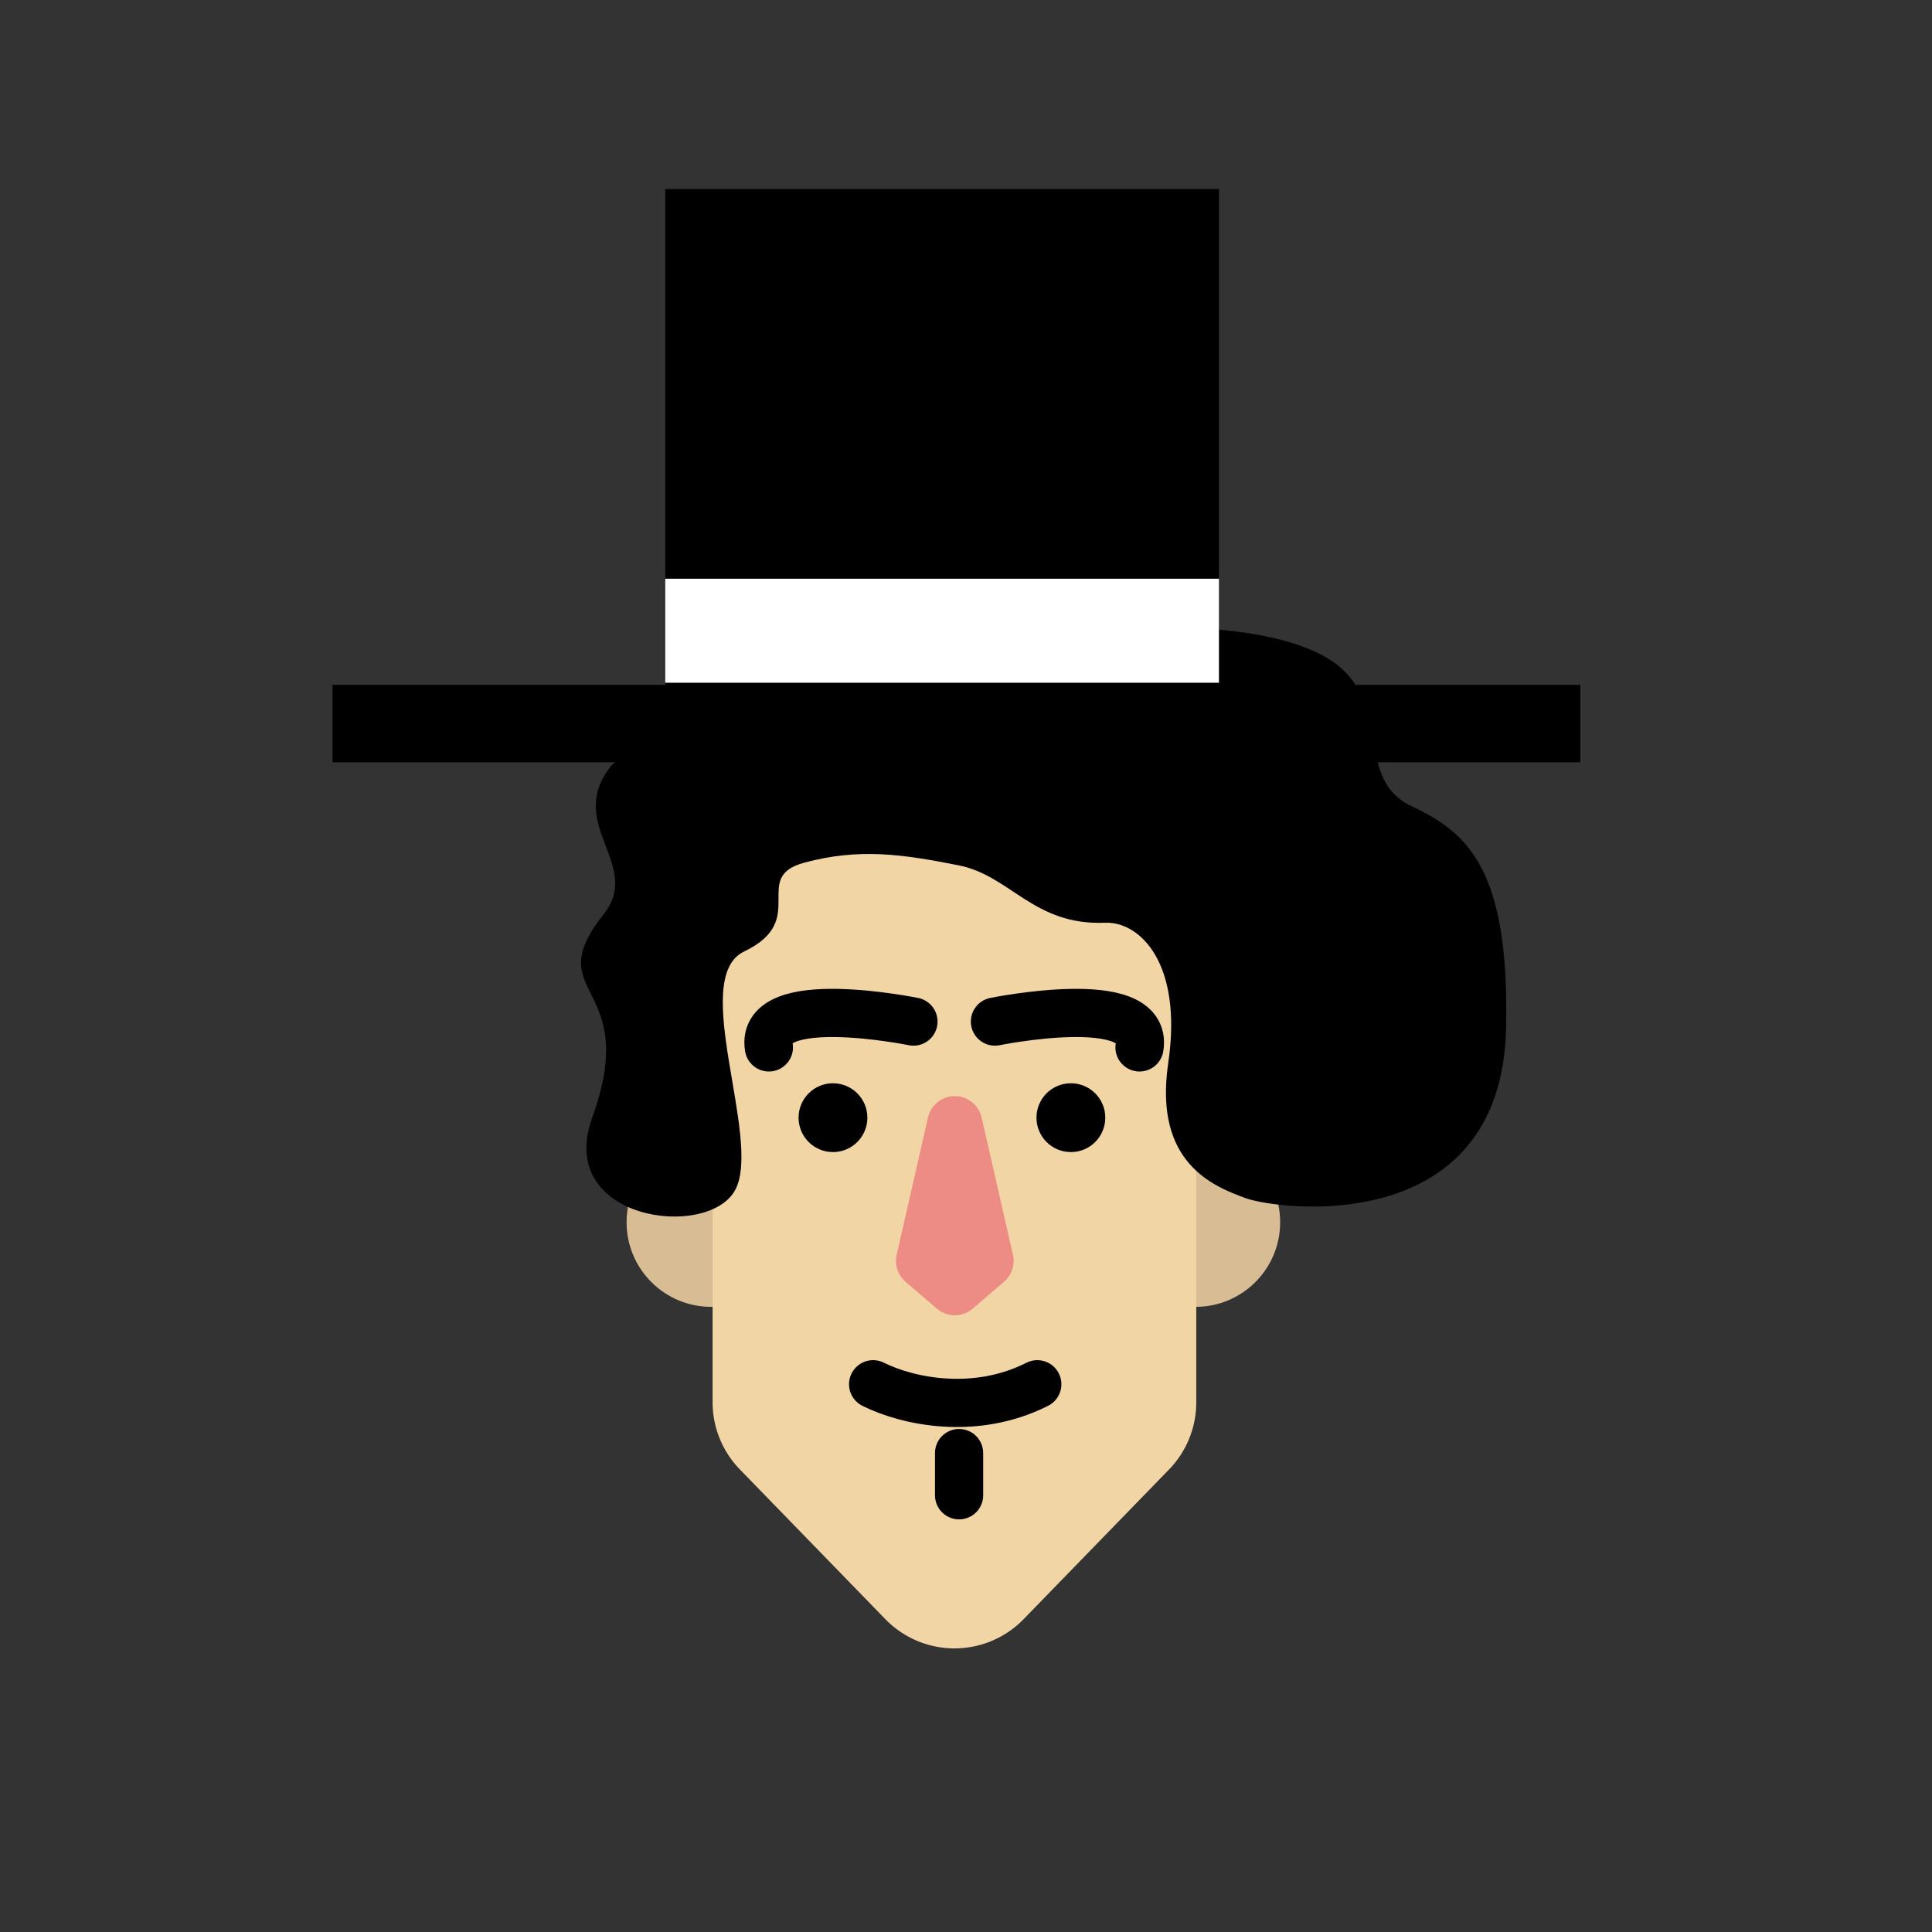 <svg xmlns="http://www.w3.org/2000/svg" xmlns:xlink="http://www.w3.org/1999/xlink" viewBox="0 0 400.93 400.93"><rect x="0" y="0" width="400.93" height="400.93" fill="#333333" stroke="none"/><defs><style>.cls-1,.cls-5{fill:none;}.cls-2{fill:#d8bc93;}.cls-3{fill:#f2d5a5;}.cls-4{fill:#ed8c85;}.cls-5{stroke:#000;stroke-linecap:round;stroke-linejoin:round;stroke-width:10px;}.cls-6{clip-path:url(#clip-path);}.cls-7{fill:#fff;}</style><clipPath id="clip-path"><polygon class="cls-1" points="252.96 142.12 252.96 39.23 138.05 39.23 138.05 142.12 69 142.12 69 158.18 327.96 158.18 327.96 142.12 252.96 142.12"/></clipPath></defs><g id="Layer_2" data-name="Layer 2"><g id="Layer_1-2" data-name="Layer 1"><rect class="cls-1" width="400.93" height="400.93"/><circle class="cls-2" cx="248.11" cy="253.65" r="17.55"/><circle class="cls-2" cx="147.58" cy="253.65" r="17.55"/><path class="cls-3" d="M242.61,304.94,212.43,336a20,20,0,0,1-28.71,0l-30.18-31.06A20,20,0,0,1,147.88,291V194.85a20,20,0,0,1,20-20h60.37a20,20,0,0,1,20,20V291A20,20,0,0,1,242.61,304.94Z"/><path class="cls-4" d="M208.35,266l-6.49,5.57a5.73,5.73,0,0,1-7.44,0L187.93,266a5.7,5.7,0,0,1-1.85-5.61l6.49-28.47a5.71,5.71,0,0,1,11.14,0l6.5,28.47A5.7,5.7,0,0,1,208.35,266Z"/><circle cx="222.23" cy="231.94" r="7.14"/><circle cx="172.86" cy="231.94" r="7.14"/><path class="cls-5" d="M181.19,287.26c7.14,3.57,21.15,6.55,34.07,0"/><line class="cls-5" x1="199.03" y1="301.54" x2="199.03" y2="310.3"/><path class="cls-5" d="M206.47,212s32-6.54,30,5.36"/><path class="cls-5" d="M189.56,212s-32-6.54-30,5.36"/><path d="M199,179.59c10.76,2.16,15.47,12.5,30.34,11.9,7.16-.28,16.16,8.33,13.09,29.15s9.52,25.58,16.06,28,53.15,8.63,54.06-35.4c.67-32.42-7.66-40.36-19.56-45.91s-4.16-20.41-15.47-29.34-41.64-9.51-58.89-4.75S196.06,145.9,180,135s-32.12.6-32.12,14.28c0,9.25-16.11,3-21.42,10.11-8.92,11.9,6.92,20.12-1.19,30.34-13.68,17.25,7.91,13.74-2.38,42.23-7.73,21.42,24.27,25.47,29.74,14.87s-9.7-43.88,1.79-49.37c13.68-6.54,1.19-15.4,12.49-18.44S187.14,177.22,199,179.59Z"/><polygon points="252.96 142.12 252.96 39.23 138.05 39.23 138.05 142.12 69 142.12 69 158.18 327.96 158.18 327.96 142.12 252.96 142.12"/><g class="cls-6"><rect class="cls-7" x="119.22" y="120.1" width="152.57" height="21.58"/></g></g></g></svg>